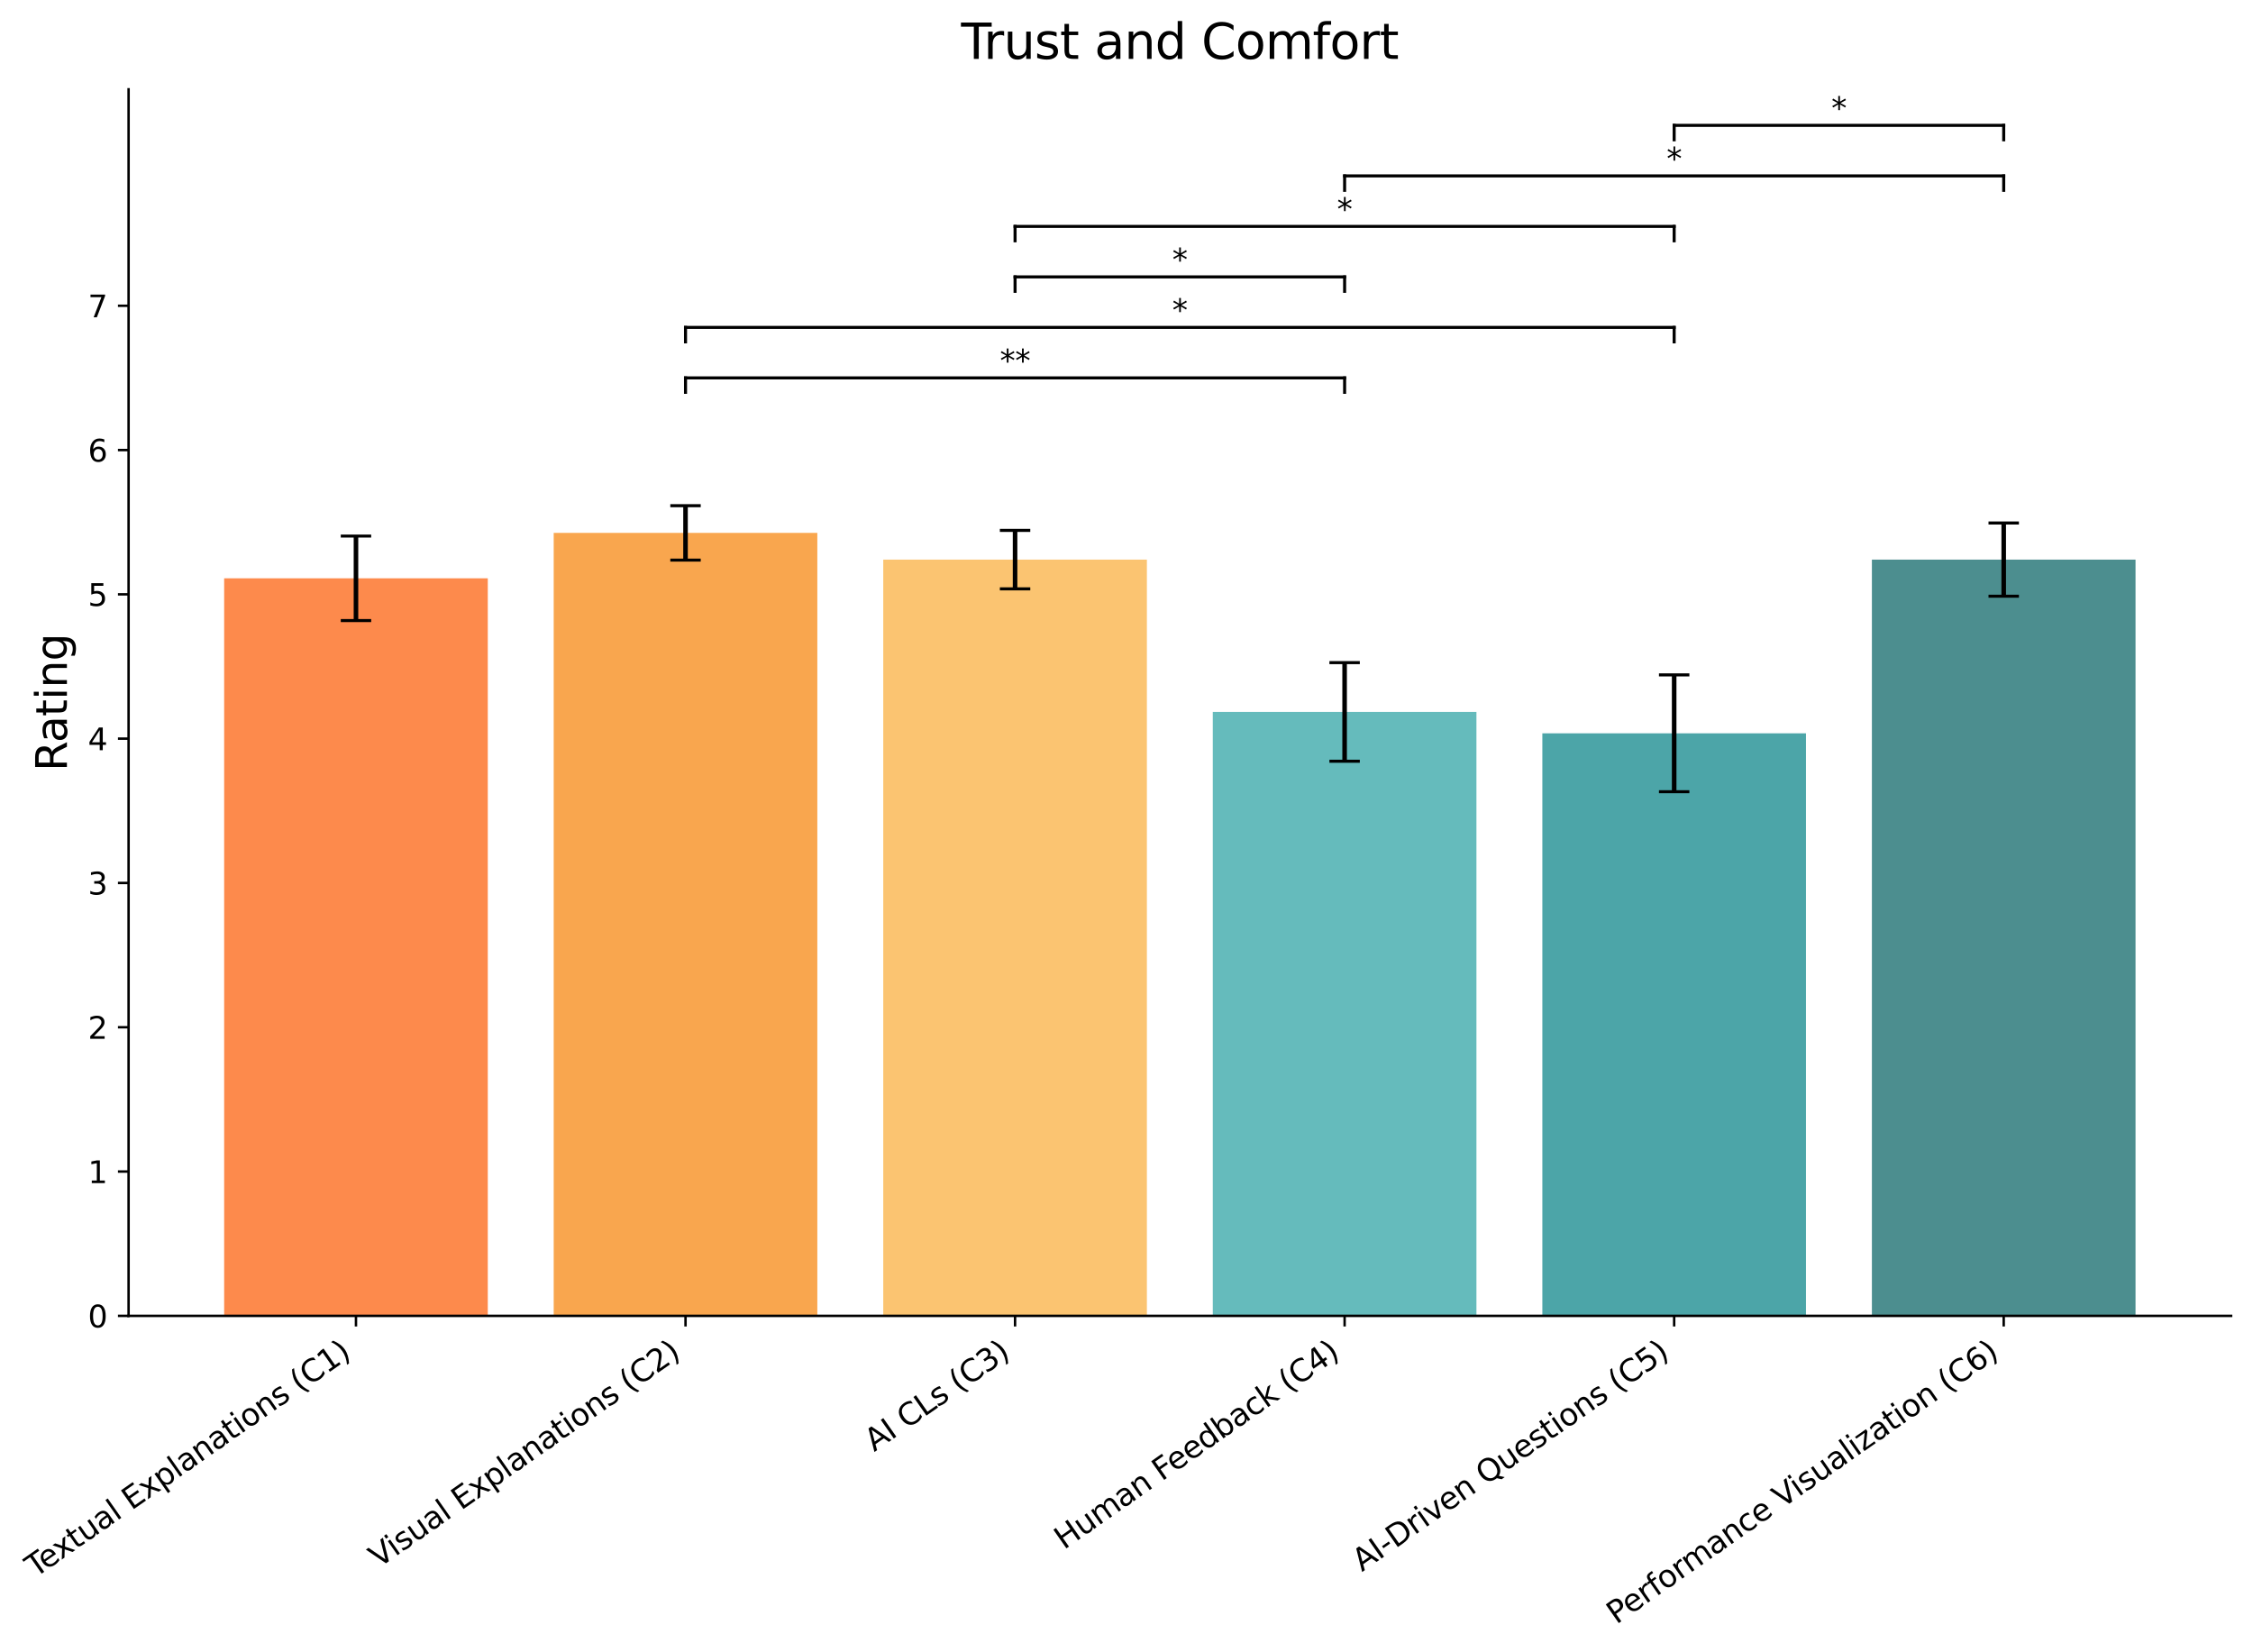 <?xml version="1.0" encoding="utf-8" standalone="no"?>
<!DOCTYPE svg PUBLIC "-//W3C//DTD SVG 1.1//EN"
  "http://www.w3.org/Graphics/SVG/1.1/DTD/svg11.dtd">
<svg xmlns:xlink="http://www.w3.org/1999/xlink" width="740.672pt" height="543.03pt" viewBox="0 0 740.672 543.03" xmlns="http://www.w3.org/2000/svg" version="1.1">
 <defs>
  <style type="text/css">*{stroke-linejoin: round; stroke-linecap: butt}</style>
 </defs>
 <g id="figure_1">
  <g id="patch_1">
   <path d="M 0 543.03 
L 740.672 543.03 
L 740.672 0 
L 0 0 
z
" style="fill: #ffffff"/>
  </g>
  <g id="axes_1">
   <g id="patch_2">
    <path d="M 42.272 432.558 
L 733.472 432.558 
L 733.472 29.358 
L 42.272 29.358 
z
" style="fill: #ffffff"/>
   </g>
   <g id="patch_3">
    <path d="M 73.69 432.558 
L 160.361 432.558 
L 160.361 190.11 
L 73.69 190.11 
z
" clip-path="url(#pefc41fd6c9)" style="fill: #fd5901; opacity: 0.7"/>
   </g>
   <g id="patch_4">
    <path d="M 182.028 432.558 
L 268.699 432.558 
L 268.699 175.177 
L 182.028 175.177 
z
" clip-path="url(#pefc41fd6c9)" style="fill: #f78104; opacity: 0.7"/>
   </g>
   <g id="patch_5">
    <path d="M 290.367 432.558 
L 377.038 432.558 
L 377.038 183.961 
L 290.367 183.961 
z
" clip-path="url(#pefc41fd6c9)" style="fill: #faab36; opacity: 0.7"/>
   </g>
   <g id="patch_6">
    <path d="M 398.706 432.558 
L 485.376 432.558 
L 485.376 234.032 
L 398.706 234.032 
z
" clip-path="url(#pefc41fd6c9)" style="fill: #249ea0; opacity: 0.7"/>
   </g>
   <g id="patch_7">
    <path d="M 507.044 432.558 
L 593.715 432.558 
L 593.715 241.059 
L 507.044 241.059 
z
" clip-path="url(#pefc41fd6c9)" style="fill: #008083; opacity: 0.7"/>
   </g>
   <g id="patch_8">
    <path d="M 615.383 432.558 
L 702.054 432.558 
L 702.054 183.961 
L 615.383 183.961 
z
" clip-path="url(#pefc41fd6c9)" style="fill: #005f60; opacity: 0.7"/>
   </g>
   <g id="matplotlib.axis_1">
    <g id="xtick_1">
     <g id="line2d_1">
      <defs>
       <path id="me45a2542b5" d="M 0 0 
L 0 3.5 
" style="stroke: #000000; stroke-width: 0.8"/>
      </defs>
      <g>
       <use xlink:href="#me45a2542b5" x="117.025" y="432.558" style="stroke: #000000; stroke-width: 0.8"/>
      </g>
     </g>
     <g id="text_1">
      <!-- Textual Explanations (C1) -->
      <g transform="translate(11.558 518.795) rotate(-35) scale(0.1 -0.1)">
       <defs>
        <path id="DejaVuSans-54" d="M -19 4666 
L 3928 4666 
L 3928 4134 
L 2272 4134 
L 2272 0 
L 1638 0 
L 1638 4134 
L -19 4134 
L -19 4666 
z
" transform="scale(0.016)"/>
        <path id="DejaVuSans-65" d="M 3597 1894 
L 3597 1613 
L 953 1613 
Q 991 1019 1311 708 
Q 1631 397 2203 397 
Q 2534 397 2845 478 
Q 3156 559 3463 722 
L 3463 178 
Q 3153 47 2828 -22 
Q 2503 -91 2169 -91 
Q 1331 -91 842 396 
Q 353 884 353 1716 
Q 353 2575 817 3079 
Q 1281 3584 2069 3584 
Q 2775 3584 3186 3129 
Q 3597 2675 3597 1894 
z
M 3022 2063 
Q 3016 2534 2758 2815 
Q 2500 3097 2075 3097 
Q 1594 3097 1305 2825 
Q 1016 2553 972 2059 
L 3022 2063 
z
" transform="scale(0.016)"/>
        <path id="DejaVuSans-78" d="M 3513 3500 
L 2247 1797 
L 3578 0 
L 2900 0 
L 1881 1375 
L 863 0 
L 184 0 
L 1544 1831 
L 300 3500 
L 978 3500 
L 1906 2253 
L 2834 3500 
L 3513 3500 
z
" transform="scale(0.016)"/>
        <path id="DejaVuSans-74" d="M 1172 4494 
L 1172 3500 
L 2356 3500 
L 2356 3053 
L 1172 3053 
L 1172 1153 
Q 1172 725 1289 603 
Q 1406 481 1766 481 
L 2356 481 
L 2356 0 
L 1766 0 
Q 1100 0 847 248 
Q 594 497 594 1153 
L 594 3053 
L 172 3053 
L 172 3500 
L 594 3500 
L 594 4494 
L 1172 4494 
z
" transform="scale(0.016)"/>
        <path id="DejaVuSans-75" d="M 544 1381 
L 544 3500 
L 1119 3500 
L 1119 1403 
Q 1119 906 1312 657 
Q 1506 409 1894 409 
Q 2359 409 2629 706 
Q 2900 1003 2900 1516 
L 2900 3500 
L 3475 3500 
L 3475 0 
L 2900 0 
L 2900 538 
Q 2691 219 2414 64 
Q 2138 -91 1772 -91 
Q 1169 -91 856 284 
Q 544 659 544 1381 
z
M 1991 3584 
L 1991 3584 
z
" transform="scale(0.016)"/>
        <path id="DejaVuSans-61" d="M 2194 1759 
Q 1497 1759 1228 1600 
Q 959 1441 959 1056 
Q 959 750 1161 570 
Q 1363 391 1709 391 
Q 2188 391 2477 730 
Q 2766 1069 2766 1631 
L 2766 1759 
L 2194 1759 
z
M 3341 1997 
L 3341 0 
L 2766 0 
L 2766 531 
Q 2569 213 2275 61 
Q 1981 -91 1556 -91 
Q 1019 -91 701 211 
Q 384 513 384 1019 
Q 384 1609 779 1909 
Q 1175 2209 1959 2209 
L 2766 2209 
L 2766 2266 
Q 2766 2663 2505 2880 
Q 2244 3097 1772 3097 
Q 1472 3097 1187 3025 
Q 903 2953 641 2809 
L 641 3341 
Q 956 3463 1253 3523 
Q 1550 3584 1831 3584 
Q 2591 3584 2966 3190 
Q 3341 2797 3341 1997 
z
" transform="scale(0.016)"/>
        <path id="DejaVuSans-6c" d="M 603 4863 
L 1178 4863 
L 1178 0 
L 603 0 
L 603 4863 
z
" transform="scale(0.016)"/>
        <path id="DejaVuSans-20" transform="scale(0.016)"/>
        <path id="DejaVuSans-45" d="M 628 4666 
L 3578 4666 
L 3578 4134 
L 1259 4134 
L 1259 2753 
L 3481 2753 
L 3481 2222 
L 1259 2222 
L 1259 531 
L 3634 531 
L 3634 0 
L 628 0 
L 628 4666 
z
" transform="scale(0.016)"/>
        <path id="DejaVuSans-70" d="M 1159 525 
L 1159 -1331 
L 581 -1331 
L 581 3500 
L 1159 3500 
L 1159 2969 
Q 1341 3281 1617 3432 
Q 1894 3584 2278 3584 
Q 2916 3584 3314 3078 
Q 3713 2572 3713 1747 
Q 3713 922 3314 415 
Q 2916 -91 2278 -91 
Q 1894 -91 1617 61 
Q 1341 213 1159 525 
z
M 3116 1747 
Q 3116 2381 2855 2742 
Q 2594 3103 2138 3103 
Q 1681 3103 1420 2742 
Q 1159 2381 1159 1747 
Q 1159 1113 1420 752 
Q 1681 391 2138 391 
Q 2594 391 2855 752 
Q 3116 1113 3116 1747 
z
" transform="scale(0.016)"/>
        <path id="DejaVuSans-6e" d="M 3513 2113 
L 3513 0 
L 2938 0 
L 2938 2094 
Q 2938 2591 2744 2837 
Q 2550 3084 2163 3084 
Q 1697 3084 1428 2787 
Q 1159 2491 1159 1978 
L 1159 0 
L 581 0 
L 581 3500 
L 1159 3500 
L 1159 2956 
Q 1366 3272 1645 3428 
Q 1925 3584 2291 3584 
Q 2894 3584 3203 3211 
Q 3513 2838 3513 2113 
z
" transform="scale(0.016)"/>
        <path id="DejaVuSans-69" d="M 603 3500 
L 1178 3500 
L 1178 0 
L 603 0 
L 603 3500 
z
M 603 4863 
L 1178 4863 
L 1178 4134 
L 603 4134 
L 603 4863 
z
" transform="scale(0.016)"/>
        <path id="DejaVuSans-6f" d="M 1959 3097 
Q 1497 3097 1228 2736 
Q 959 2375 959 1747 
Q 959 1119 1226 758 
Q 1494 397 1959 397 
Q 2419 397 2687 759 
Q 2956 1122 2956 1747 
Q 2956 2369 2687 2733 
Q 2419 3097 1959 3097 
z
M 1959 3584 
Q 2709 3584 3137 3096 
Q 3566 2609 3566 1747 
Q 3566 888 3137 398 
Q 2709 -91 1959 -91 
Q 1206 -91 779 398 
Q 353 888 353 1747 
Q 353 2609 779 3096 
Q 1206 3584 1959 3584 
z
" transform="scale(0.016)"/>
        <path id="DejaVuSans-73" d="M 2834 3397 
L 2834 2853 
Q 2591 2978 2328 3040 
Q 2066 3103 1784 3103 
Q 1356 3103 1142 2972 
Q 928 2841 928 2578 
Q 928 2378 1081 2264 
Q 1234 2150 1697 2047 
L 1894 2003 
Q 2506 1872 2764 1633 
Q 3022 1394 3022 966 
Q 3022 478 2636 193 
Q 2250 -91 1575 -91 
Q 1294 -91 989 -36 
Q 684 19 347 128 
L 347 722 
Q 666 556 975 473 
Q 1284 391 1588 391 
Q 1994 391 2212 530 
Q 2431 669 2431 922 
Q 2431 1156 2273 1281 
Q 2116 1406 1581 1522 
L 1381 1569 
Q 847 1681 609 1914 
Q 372 2147 372 2553 
Q 372 3047 722 3315 
Q 1072 3584 1716 3584 
Q 2034 3584 2315 3537 
Q 2597 3491 2834 3397 
z
" transform="scale(0.016)"/>
        <path id="DejaVuSans-28" d="M 1984 4856 
Q 1566 4138 1362 3434 
Q 1159 2731 1159 2009 
Q 1159 1288 1364 580 
Q 1569 -128 1984 -844 
L 1484 -844 
Q 1016 -109 783 600 
Q 550 1309 550 2009 
Q 550 2706 781 3412 
Q 1013 4119 1484 4856 
L 1984 4856 
z
" transform="scale(0.016)"/>
        <path id="DejaVuSans-43" d="M 4122 4306 
L 4122 3641 
Q 3803 3938 3442 4084 
Q 3081 4231 2675 4231 
Q 1875 4231 1450 3742 
Q 1025 3253 1025 2328 
Q 1025 1406 1450 917 
Q 1875 428 2675 428 
Q 3081 428 3442 575 
Q 3803 722 4122 1019 
L 4122 359 
Q 3791 134 3420 21 
Q 3050 -91 2638 -91 
Q 1578 -91 968 557 
Q 359 1206 359 2328 
Q 359 3453 968 4101 
Q 1578 4750 2638 4750 
Q 3056 4750 3426 4639 
Q 3797 4528 4122 4306 
z
" transform="scale(0.016)"/>
        <path id="DejaVuSans-31" d="M 794 531 
L 1825 531 
L 1825 4091 
L 703 3866 
L 703 4441 
L 1819 4666 
L 2450 4666 
L 2450 531 
L 3481 531 
L 3481 0 
L 794 0 
L 794 531 
z
" transform="scale(0.016)"/>
        <path id="DejaVuSans-29" d="M 513 4856 
L 1013 4856 
Q 1481 4119 1714 3412 
Q 1947 2706 1947 2009 
Q 1947 1309 1714 600 
Q 1481 -109 1013 -844 
L 513 -844 
Q 928 -128 1133 580 
Q 1338 1288 1338 2009 
Q 1338 2731 1133 3434 
Q 928 4138 513 4856 
z
" transform="scale(0.016)"/>
       </defs>
       <use xlink:href="#DejaVuSans-54"/>
       <use xlink:href="#DejaVuSans-65" x="44.084"/>
       <use xlink:href="#DejaVuSans-78" x="103.857"/>
       <use xlink:href="#DejaVuSans-74" x="163.037"/>
       <use xlink:href="#DejaVuSans-75" x="202.246"/>
       <use xlink:href="#DejaVuSans-61" x="265.625"/>
       <use xlink:href="#DejaVuSans-6c" x="326.904"/>
       <use xlink:href="#DejaVuSans-20" x="354.688"/>
       <use xlink:href="#DejaVuSans-45" x="386.475"/>
       <use xlink:href="#DejaVuSans-78" x="449.658"/>
       <use xlink:href="#DejaVuSans-70" x="508.838"/>
       <use xlink:href="#DejaVuSans-6c" x="572.314"/>
       <use xlink:href="#DejaVuSans-61" x="600.098"/>
       <use xlink:href="#DejaVuSans-6e" x="661.377"/>
       <use xlink:href="#DejaVuSans-61" x="724.756"/>
       <use xlink:href="#DejaVuSans-74" x="786.035"/>
       <use xlink:href="#DejaVuSans-69" x="825.244"/>
       <use xlink:href="#DejaVuSans-6f" x="853.027"/>
       <use xlink:href="#DejaVuSans-6e" x="914.209"/>
       <use xlink:href="#DejaVuSans-73" x="977.588"/>
       <use xlink:href="#DejaVuSans-20" x="1029.688"/>
       <use xlink:href="#DejaVuSans-28" x="1061.475"/>
       <use xlink:href="#DejaVuSans-43" x="1100.488"/>
       <use xlink:href="#DejaVuSans-31" x="1170.312"/>
       <use xlink:href="#DejaVuSans-29" x="1233.936"/>
      </g>
     </g>
    </g>
    <g id="xtick_2">
     <g id="line2d_2">
      <g>
       <use xlink:href="#me45a2542b5" x="225.364" y="432.558" style="stroke: #000000; stroke-width: 0.8"/>
      </g>
     </g>
     <g id="text_2">
      <!-- Visual Explanations (C2) -->
      <g transform="translate(124.502 515.571) rotate(-35) scale(0.1 -0.1)">
       <defs>
        <path id="DejaVuSans-56" d="M 1831 0 
L 50 4666 
L 709 4666 
L 2188 738 
L 3669 4666 
L 4325 4666 
L 2547 0 
L 1831 0 
z
" transform="scale(0.016)"/>
        <path id="DejaVuSans-32" d="M 1228 531 
L 3431 531 
L 3431 0 
L 469 0 
L 469 531 
Q 828 903 1448 1529 
Q 2069 2156 2228 2338 
Q 2531 2678 2651 2914 
Q 2772 3150 2772 3378 
Q 2772 3750 2511 3984 
Q 2250 4219 1831 4219 
Q 1534 4219 1204 4116 
Q 875 4013 500 3803 
L 500 4441 
Q 881 4594 1212 4672 
Q 1544 4750 1819 4750 
Q 2544 4750 2975 4387 
Q 3406 4025 3406 3419 
Q 3406 3131 3298 2873 
Q 3191 2616 2906 2266 
Q 2828 2175 2409 1742 
Q 1991 1309 1228 531 
z
" transform="scale(0.016)"/>
       </defs>
       <use xlink:href="#DejaVuSans-56"/>
       <use xlink:href="#DejaVuSans-69" x="66.158"/>
       <use xlink:href="#DejaVuSans-73" x="93.941"/>
       <use xlink:href="#DejaVuSans-75" x="146.041"/>
       <use xlink:href="#DejaVuSans-61" x="209.42"/>
       <use xlink:href="#DejaVuSans-6c" x="270.699"/>
       <use xlink:href="#DejaVuSans-20" x="298.482"/>
       <use xlink:href="#DejaVuSans-45" x="330.27"/>
       <use xlink:href="#DejaVuSans-78" x="393.453"/>
       <use xlink:href="#DejaVuSans-70" x="452.633"/>
       <use xlink:href="#DejaVuSans-6c" x="516.109"/>
       <use xlink:href="#DejaVuSans-61" x="543.893"/>
       <use xlink:href="#DejaVuSans-6e" x="605.172"/>
       <use xlink:href="#DejaVuSans-61" x="668.551"/>
       <use xlink:href="#DejaVuSans-74" x="729.83"/>
       <use xlink:href="#DejaVuSans-69" x="769.039"/>
       <use xlink:href="#DejaVuSans-6f" x="796.822"/>
       <use xlink:href="#DejaVuSans-6e" x="858.004"/>
       <use xlink:href="#DejaVuSans-73" x="921.383"/>
       <use xlink:href="#DejaVuSans-20" x="973.482"/>
       <use xlink:href="#DejaVuSans-28" x="1005.27"/>
       <use xlink:href="#DejaVuSans-43" x="1044.283"/>
       <use xlink:href="#DejaVuSans-32" x="1114.107"/>
       <use xlink:href="#DejaVuSans-29" x="1177.73"/>
      </g>
     </g>
    </g>
    <g id="xtick_3">
     <g id="line2d_3">
      <g>
       <use xlink:href="#me45a2542b5" x="333.702" y="432.558" style="stroke: #000000; stroke-width: 0.8"/>
      </g>
     </g>
     <g id="text_3">
      <!-- AI CLs (C3) -->
      <g transform="translate(287.408 477.363) rotate(-35) scale(0.1 -0.1)">
       <defs>
        <path id="DejaVuSans-41" d="M 2188 4044 
L 1331 1722 
L 3047 1722 
L 2188 4044 
z
M 1831 4666 
L 2547 4666 
L 4325 0 
L 3669 0 
L 3244 1197 
L 1141 1197 
L 716 0 
L 50 0 
L 1831 4666 
z
" transform="scale(0.016)"/>
        <path id="DejaVuSans-49" d="M 628 4666 
L 1259 4666 
L 1259 0 
L 628 0 
L 628 4666 
z
" transform="scale(0.016)"/>
        <path id="DejaVuSans-4c" d="M 628 4666 
L 1259 4666 
L 1259 531 
L 3531 531 
L 3531 0 
L 628 0 
L 628 4666 
z
" transform="scale(0.016)"/>
        <path id="DejaVuSans-33" d="M 2597 2516 
Q 3050 2419 3304 2112 
Q 3559 1806 3559 1356 
Q 3559 666 3084 287 
Q 2609 -91 1734 -91 
Q 1441 -91 1130 -33 
Q 819 25 488 141 
L 488 750 
Q 750 597 1062 519 
Q 1375 441 1716 441 
Q 2309 441 2620 675 
Q 2931 909 2931 1356 
Q 2931 1769 2642 2001 
Q 2353 2234 1838 2234 
L 1294 2234 
L 1294 2753 
L 1863 2753 
Q 2328 2753 2575 2939 
Q 2822 3125 2822 3475 
Q 2822 3834 2567 4026 
Q 2313 4219 1838 4219 
Q 1578 4219 1281 4162 
Q 984 4106 628 3988 
L 628 4550 
Q 988 4650 1302 4700 
Q 1616 4750 1894 4750 
Q 2613 4750 3031 4423 
Q 3450 4097 3450 3541 
Q 3450 3153 3228 2886 
Q 3006 2619 2597 2516 
z
" transform="scale(0.016)"/>
       </defs>
       <use xlink:href="#DejaVuSans-41"/>
       <use xlink:href="#DejaVuSans-49" x="68.408"/>
       <use xlink:href="#DejaVuSans-20" x="97.9"/>
       <use xlink:href="#DejaVuSans-43" x="129.688"/>
       <use xlink:href="#DejaVuSans-4c" x="199.512"/>
       <use xlink:href="#DejaVuSans-73" x="255.225"/>
       <use xlink:href="#DejaVuSans-20" x="307.324"/>
       <use xlink:href="#DejaVuSans-28" x="339.111"/>
       <use xlink:href="#DejaVuSans-43" x="378.125"/>
       <use xlink:href="#DejaVuSans-33" x="447.949"/>
       <use xlink:href="#DejaVuSans-29" x="511.572"/>
      </g>
     </g>
    </g>
    <g id="xtick_4">
     <g id="line2d_4">
      <g>
       <use xlink:href="#me45a2542b5" x="442.041" y="432.558" style="stroke: #000000; stroke-width: 0.8"/>
      </g>
     </g>
     <g id="text_4">
      <!-- Human Feedback (C4) -->
      <g transform="translate(349.766 509.558) rotate(-35) scale(0.1 -0.1)">
       <defs>
        <path id="DejaVuSans-48" d="M 628 4666 
L 1259 4666 
L 1259 2753 
L 3553 2753 
L 3553 4666 
L 4184 4666 
L 4184 0 
L 3553 0 
L 3553 2222 
L 1259 2222 
L 1259 0 
L 628 0 
L 628 4666 
z
" transform="scale(0.016)"/>
        <path id="DejaVuSans-6d" d="M 3328 2828 
Q 3544 3216 3844 3400 
Q 4144 3584 4550 3584 
Q 5097 3584 5394 3201 
Q 5691 2819 5691 2113 
L 5691 0 
L 5113 0 
L 5113 2094 
Q 5113 2597 4934 2840 
Q 4756 3084 4391 3084 
Q 3944 3084 3684 2787 
Q 3425 2491 3425 1978 
L 3425 0 
L 2847 0 
L 2847 2094 
Q 2847 2600 2669 2842 
Q 2491 3084 2119 3084 
Q 1678 3084 1418 2786 
Q 1159 2488 1159 1978 
L 1159 0 
L 581 0 
L 581 3500 
L 1159 3500 
L 1159 2956 
Q 1356 3278 1631 3431 
Q 1906 3584 2284 3584 
Q 2666 3584 2933 3390 
Q 3200 3197 3328 2828 
z
" transform="scale(0.016)"/>
        <path id="DejaVuSans-46" d="M 628 4666 
L 3309 4666 
L 3309 4134 
L 1259 4134 
L 1259 2759 
L 3109 2759 
L 3109 2228 
L 1259 2228 
L 1259 0 
L 628 0 
L 628 4666 
z
" transform="scale(0.016)"/>
        <path id="DejaVuSans-64" d="M 2906 2969 
L 2906 4863 
L 3481 4863 
L 3481 0 
L 2906 0 
L 2906 525 
Q 2725 213 2448 61 
Q 2172 -91 1784 -91 
Q 1150 -91 751 415 
Q 353 922 353 1747 
Q 353 2572 751 3078 
Q 1150 3584 1784 3584 
Q 2172 3584 2448 3432 
Q 2725 3281 2906 2969 
z
M 947 1747 
Q 947 1113 1208 752 
Q 1469 391 1925 391 
Q 2381 391 2643 752 
Q 2906 1113 2906 1747 
Q 2906 2381 2643 2742 
Q 2381 3103 1925 3103 
Q 1469 3103 1208 2742 
Q 947 2381 947 1747 
z
" transform="scale(0.016)"/>
        <path id="DejaVuSans-62" d="M 3116 1747 
Q 3116 2381 2855 2742 
Q 2594 3103 2138 3103 
Q 1681 3103 1420 2742 
Q 1159 2381 1159 1747 
Q 1159 1113 1420 752 
Q 1681 391 2138 391 
Q 2594 391 2855 752 
Q 3116 1113 3116 1747 
z
M 1159 2969 
Q 1341 3281 1617 3432 
Q 1894 3584 2278 3584 
Q 2916 3584 3314 3078 
Q 3713 2572 3713 1747 
Q 3713 922 3314 415 
Q 2916 -91 2278 -91 
Q 1894 -91 1617 61 
Q 1341 213 1159 525 
L 1159 0 
L 581 0 
L 581 4863 
L 1159 4863 
L 1159 2969 
z
" transform="scale(0.016)"/>
        <path id="DejaVuSans-63" d="M 3122 3366 
L 3122 2828 
Q 2878 2963 2633 3030 
Q 2388 3097 2138 3097 
Q 1578 3097 1268 2742 
Q 959 2388 959 1747 
Q 959 1106 1268 751 
Q 1578 397 2138 397 
Q 2388 397 2633 464 
Q 2878 531 3122 666 
L 3122 134 
Q 2881 22 2623 -34 
Q 2366 -91 2075 -91 
Q 1284 -91 818 406 
Q 353 903 353 1747 
Q 353 2603 823 3093 
Q 1294 3584 2113 3584 
Q 2378 3584 2631 3529 
Q 2884 3475 3122 3366 
z
" transform="scale(0.016)"/>
        <path id="DejaVuSans-6b" d="M 581 4863 
L 1159 4863 
L 1159 1991 
L 2875 3500 
L 3609 3500 
L 1753 1863 
L 3688 0 
L 2938 0 
L 1159 1709 
L 1159 0 
L 581 0 
L 581 4863 
z
" transform="scale(0.016)"/>
        <path id="DejaVuSans-34" d="M 2419 4116 
L 825 1625 
L 2419 1625 
L 2419 4116 
z
M 2253 4666 
L 3047 4666 
L 3047 1625 
L 3713 1625 
L 3713 1100 
L 3047 1100 
L 3047 0 
L 2419 0 
L 2419 1100 
L 313 1100 
L 313 1709 
L 2253 4666 
z
" transform="scale(0.016)"/>
       </defs>
       <use xlink:href="#DejaVuSans-48"/>
       <use xlink:href="#DejaVuSans-75" x="75.195"/>
       <use xlink:href="#DejaVuSans-6d" x="138.574"/>
       <use xlink:href="#DejaVuSans-61" x="235.986"/>
       <use xlink:href="#DejaVuSans-6e" x="297.266"/>
       <use xlink:href="#DejaVuSans-20" x="360.645"/>
       <use xlink:href="#DejaVuSans-46" x="392.432"/>
       <use xlink:href="#DejaVuSans-65" x="444.451"/>
       <use xlink:href="#DejaVuSans-65" x="505.975"/>
       <use xlink:href="#DejaVuSans-64" x="567.498"/>
       <use xlink:href="#DejaVuSans-62" x="630.975"/>
       <use xlink:href="#DejaVuSans-61" x="694.451"/>
       <use xlink:href="#DejaVuSans-63" x="755.73"/>
       <use xlink:href="#DejaVuSans-6b" x="810.711"/>
       <use xlink:href="#DejaVuSans-20" x="868.621"/>
       <use xlink:href="#DejaVuSans-28" x="900.408"/>
       <use xlink:href="#DejaVuSans-43" x="939.422"/>
       <use xlink:href="#DejaVuSans-34" x="1009.246"/>
       <use xlink:href="#DejaVuSans-29" x="1072.869"/>
      </g>
     </g>
    </g>
    <g id="xtick_5">
     <g id="line2d_5">
      <g>
       <use xlink:href="#me45a2542b5" x="550.38" y="432.558" style="stroke: #000000; stroke-width: 0.8"/>
      </g>
     </g>
     <g id="text_5">
      <!-- AI-Driven Questions (C5) -->
      <g transform="translate(447.745 516.812) rotate(-35) scale(0.1 -0.1)">
       <defs>
        <path id="DejaVuSans-2d" d="M 313 2009 
L 1997 2009 
L 1997 1497 
L 313 1497 
L 313 2009 
z
" transform="scale(0.016)"/>
        <path id="DejaVuSans-44" d="M 1259 4147 
L 1259 519 
L 2022 519 
Q 2988 519 3436 956 
Q 3884 1394 3884 2338 
Q 3884 3275 3436 3711 
Q 2988 4147 2022 4147 
L 1259 4147 
z
M 628 4666 
L 1925 4666 
Q 3281 4666 3915 4102 
Q 4550 3538 4550 2338 
Q 4550 1131 3912 565 
Q 3275 0 1925 0 
L 628 0 
L 628 4666 
z
" transform="scale(0.016)"/>
        <path id="DejaVuSans-72" d="M 2631 2963 
Q 2534 3019 2420 3045 
Q 2306 3072 2169 3072 
Q 1681 3072 1420 2755 
Q 1159 2438 1159 1844 
L 1159 0 
L 581 0 
L 581 3500 
L 1159 3500 
L 1159 2956 
Q 1341 3275 1631 3429 
Q 1922 3584 2338 3584 
Q 2397 3584 2469 3576 
Q 2541 3569 2628 3553 
L 2631 2963 
z
" transform="scale(0.016)"/>
        <path id="DejaVuSans-76" d="M 191 3500 
L 800 3500 
L 1894 563 
L 2988 3500 
L 3597 3500 
L 2284 0 
L 1503 0 
L 191 3500 
z
" transform="scale(0.016)"/>
        <path id="DejaVuSans-51" d="M 2522 4238 
Q 1834 4238 1429 3725 
Q 1025 3213 1025 2328 
Q 1025 1447 1429 934 
Q 1834 422 2522 422 
Q 3209 422 3611 934 
Q 4013 1447 4013 2328 
Q 4013 3213 3611 3725 
Q 3209 4238 2522 4238 
z
M 3406 84 
L 4238 -825 
L 3475 -825 
L 2784 -78 
Q 2681 -84 2626 -87 
Q 2572 -91 2522 -91 
Q 1538 -91 948 567 
Q 359 1225 359 2328 
Q 359 3434 948 4092 
Q 1538 4750 2522 4750 
Q 3503 4750 4090 4092 
Q 4678 3434 4678 2328 
Q 4678 1516 4351 937 
Q 4025 359 3406 84 
z
" transform="scale(0.016)"/>
        <path id="DejaVuSans-35" d="M 691 4666 
L 3169 4666 
L 3169 4134 
L 1269 4134 
L 1269 2991 
Q 1406 3038 1543 3061 
Q 1681 3084 1819 3084 
Q 2600 3084 3056 2656 
Q 3513 2228 3513 1497 
Q 3513 744 3044 326 
Q 2575 -91 1722 -91 
Q 1428 -91 1123 -41 
Q 819 9 494 109 
L 494 744 
Q 775 591 1075 516 
Q 1375 441 1709 441 
Q 2250 441 2565 725 
Q 2881 1009 2881 1497 
Q 2881 1984 2565 2268 
Q 2250 2553 1709 2553 
Q 1456 2553 1204 2497 
Q 953 2441 691 2322 
L 691 4666 
z
" transform="scale(0.016)"/>
       </defs>
       <use xlink:href="#DejaVuSans-41"/>
       <use xlink:href="#DejaVuSans-49" x="68.408"/>
       <use xlink:href="#DejaVuSans-2d" x="97.9"/>
       <use xlink:href="#DejaVuSans-44" x="133.984"/>
       <use xlink:href="#DejaVuSans-72" x="210.986"/>
       <use xlink:href="#DejaVuSans-69" x="252.1"/>
       <use xlink:href="#DejaVuSans-76" x="279.883"/>
       <use xlink:href="#DejaVuSans-65" x="339.062"/>
       <use xlink:href="#DejaVuSans-6e" x="400.586"/>
       <use xlink:href="#DejaVuSans-20" x="463.965"/>
       <use xlink:href="#DejaVuSans-51" x="495.752"/>
       <use xlink:href="#DejaVuSans-75" x="574.463"/>
       <use xlink:href="#DejaVuSans-65" x="637.842"/>
       <use xlink:href="#DejaVuSans-73" x="699.365"/>
       <use xlink:href="#DejaVuSans-74" x="751.465"/>
       <use xlink:href="#DejaVuSans-69" x="790.674"/>
       <use xlink:href="#DejaVuSans-6f" x="818.457"/>
       <use xlink:href="#DejaVuSans-6e" x="879.639"/>
       <use xlink:href="#DejaVuSans-73" x="943.018"/>
       <use xlink:href="#DejaVuSans-20" x="995.117"/>
       <use xlink:href="#DejaVuSans-28" x="1026.904"/>
       <use xlink:href="#DejaVuSans-43" x="1065.918"/>
       <use xlink:href="#DejaVuSans-35" x="1135.742"/>
       <use xlink:href="#DejaVuSans-29" x="1199.365"/>
      </g>
     </g>
    </g>
    <g id="xtick_6">
     <g id="line2d_6">
      <g>
       <use xlink:href="#me45a2542b5" x="658.718" y="432.558" style="stroke: #000000; stroke-width: 0.8"/>
      </g>
     </g>
     <g id="text_6">
      <!-- Performance Visualization (C6) -->
      <g transform="translate(531.355 534.127) rotate(-35) scale(0.1 -0.1)">
       <defs>
        <path id="DejaVuSans-50" d="M 1259 4147 
L 1259 2394 
L 2053 2394 
Q 2494 2394 2734 2622 
Q 2975 2850 2975 3272 
Q 2975 3691 2734 3919 
Q 2494 4147 2053 4147 
L 1259 4147 
z
M 628 4666 
L 2053 4666 
Q 2838 4666 3239 4311 
Q 3641 3956 3641 3272 
Q 3641 2581 3239 2228 
Q 2838 1875 2053 1875 
L 1259 1875 
L 1259 0 
L 628 0 
L 628 4666 
z
" transform="scale(0.016)"/>
        <path id="DejaVuSans-66" d="M 2375 4863 
L 2375 4384 
L 1825 4384 
Q 1516 4384 1395 4259 
Q 1275 4134 1275 3809 
L 1275 3500 
L 2222 3500 
L 2222 3053 
L 1275 3053 
L 1275 0 
L 697 0 
L 697 3053 
L 147 3053 
L 147 3500 
L 697 3500 
L 697 3744 
Q 697 4328 969 4595 
Q 1241 4863 1831 4863 
L 2375 4863 
z
" transform="scale(0.016)"/>
        <path id="DejaVuSans-7a" d="M 353 3500 
L 3084 3500 
L 3084 2975 
L 922 459 
L 3084 459 
L 3084 0 
L 275 0 
L 275 525 
L 2438 3041 
L 353 3041 
L 353 3500 
z
" transform="scale(0.016)"/>
        <path id="DejaVuSans-36" d="M 2113 2584 
Q 1688 2584 1439 2293 
Q 1191 2003 1191 1497 
Q 1191 994 1439 701 
Q 1688 409 2113 409 
Q 2538 409 2786 701 
Q 3034 994 3034 1497 
Q 3034 2003 2786 2293 
Q 2538 2584 2113 2584 
z
M 3366 4563 
L 3366 3988 
Q 3128 4100 2886 4159 
Q 2644 4219 2406 4219 
Q 1781 4219 1451 3797 
Q 1122 3375 1075 2522 
Q 1259 2794 1537 2939 
Q 1816 3084 2150 3084 
Q 2853 3084 3261 2657 
Q 3669 2231 3669 1497 
Q 3669 778 3244 343 
Q 2819 -91 2113 -91 
Q 1303 -91 875 529 
Q 447 1150 447 2328 
Q 447 3434 972 4092 
Q 1497 4750 2381 4750 
Q 2619 4750 2861 4703 
Q 3103 4656 3366 4563 
z
" transform="scale(0.016)"/>
       </defs>
       <use xlink:href="#DejaVuSans-50"/>
       <use xlink:href="#DejaVuSans-65" x="56.678"/>
       <use xlink:href="#DejaVuSans-72" x="118.201"/>
       <use xlink:href="#DejaVuSans-66" x="159.314"/>
       <use xlink:href="#DejaVuSans-6f" x="194.52"/>
       <use xlink:href="#DejaVuSans-72" x="255.701"/>
       <use xlink:href="#DejaVuSans-6d" x="295.064"/>
       <use xlink:href="#DejaVuSans-61" x="392.477"/>
       <use xlink:href="#DejaVuSans-6e" x="453.756"/>
       <use xlink:href="#DejaVuSans-63" x="517.135"/>
       <use xlink:href="#DejaVuSans-65" x="572.115"/>
       <use xlink:href="#DejaVuSans-20" x="633.639"/>
       <use xlink:href="#DejaVuSans-56" x="665.426"/>
       <use xlink:href="#DejaVuSans-69" x="731.584"/>
       <use xlink:href="#DejaVuSans-73" x="759.367"/>
       <use xlink:href="#DejaVuSans-75" x="811.467"/>
       <use xlink:href="#DejaVuSans-61" x="874.846"/>
       <use xlink:href="#DejaVuSans-6c" x="936.125"/>
       <use xlink:href="#DejaVuSans-69" x="963.908"/>
       <use xlink:href="#DejaVuSans-7a" x="991.691"/>
       <use xlink:href="#DejaVuSans-61" x="1044.182"/>
       <use xlink:href="#DejaVuSans-74" x="1105.461"/>
       <use xlink:href="#DejaVuSans-69" x="1144.67"/>
       <use xlink:href="#DejaVuSans-6f" x="1172.453"/>
       <use xlink:href="#DejaVuSans-6e" x="1233.635"/>
       <use xlink:href="#DejaVuSans-20" x="1297.014"/>
       <use xlink:href="#DejaVuSans-28" x="1328.801"/>
       <use xlink:href="#DejaVuSans-43" x="1367.814"/>
       <use xlink:href="#DejaVuSans-36" x="1437.639"/>
       <use xlink:href="#DejaVuSans-29" x="1501.262"/>
      </g>
     </g>
    </g>
   </g>
   <g id="matplotlib.axis_2">
    <g id="ytick_1">
     <g id="line2d_7">
      <defs>
       <path id="m8ff18d470b" d="M 0 0 
L -3.5 0 
" style="stroke: #000000; stroke-width: 0.8"/>
      </defs>
      <g>
       <use xlink:href="#m8ff18d470b" x="42.272" y="432.558" style="stroke: #000000; stroke-width: 0.8"/>
      </g>
     </g>
     <g id="text_7">
      <!-- 0 -->
      <g transform="translate(28.909 436.357) scale(0.1 -0.1)">
       <defs>
        <path id="DejaVuSans-30" d="M 2034 4250 
Q 1547 4250 1301 3770 
Q 1056 3291 1056 2328 
Q 1056 1369 1301 889 
Q 1547 409 2034 409 
Q 2525 409 2770 889 
Q 3016 1369 3016 2328 
Q 3016 3291 2770 3770 
Q 2525 4250 2034 4250 
z
M 2034 4750 
Q 2819 4750 3233 4129 
Q 3647 3509 3647 2328 
Q 3647 1150 3233 529 
Q 2819 -91 2034 -91 
Q 1250 -91 836 529 
Q 422 1150 422 2328 
Q 422 3509 836 4129 
Q 1250 4750 2034 4750 
z
" transform="scale(0.016)"/>
       </defs>
       <use xlink:href="#DejaVuSans-30"/>
      </g>
     </g>
    </g>
    <g id="ytick_2">
     <g id="line2d_8">
      <g>
       <use xlink:href="#m8ff18d470b" x="42.272" y="385.122" style="stroke: #000000; stroke-width: 0.8"/>
      </g>
     </g>
     <g id="text_8">
      <!-- 1 -->
      <g transform="translate(28.909 388.921) scale(0.1 -0.1)">
       <use xlink:href="#DejaVuSans-31"/>
      </g>
     </g>
    </g>
    <g id="ytick_3">
     <g id="line2d_9">
      <g>
       <use xlink:href="#m8ff18d470b" x="42.272" y="337.687" style="stroke: #000000; stroke-width: 0.8"/>
      </g>
     </g>
     <g id="text_9">
      <!-- 2 -->
      <g transform="translate(28.909 341.486) scale(0.1 -0.1)">
       <use xlink:href="#DejaVuSans-32"/>
      </g>
     </g>
    </g>
    <g id="ytick_4">
     <g id="line2d_10">
      <g>
       <use xlink:href="#m8ff18d470b" x="42.272" y="290.252" style="stroke: #000000; stroke-width: 0.8"/>
      </g>
     </g>
     <g id="text_10">
      <!-- 3 -->
      <g transform="translate(28.909 294.051) scale(0.1 -0.1)">
       <use xlink:href="#DejaVuSans-33"/>
      </g>
     </g>
    </g>
    <g id="ytick_5">
     <g id="line2d_11">
      <g>
       <use xlink:href="#m8ff18d470b" x="42.272" y="242.816" style="stroke: #000000; stroke-width: 0.8"/>
      </g>
     </g>
     <g id="text_11">
      <!-- 4 -->
      <g transform="translate(28.909 246.616) scale(0.1 -0.1)">
       <use xlink:href="#DejaVuSans-34"/>
      </g>
     </g>
    </g>
    <g id="ytick_6">
     <g id="line2d_12">
      <g>
       <use xlink:href="#m8ff18d470b" x="42.272" y="195.381" style="stroke: #000000; stroke-width: 0.8"/>
      </g>
     </g>
     <g id="text_12">
      <!-- 5 -->
      <g transform="translate(28.909 199.18) scale(0.1 -0.1)">
       <use xlink:href="#DejaVuSans-35"/>
      </g>
     </g>
    </g>
    <g id="ytick_7">
     <g id="line2d_13">
      <g>
       <use xlink:href="#m8ff18d470b" x="42.272" y="147.946" style="stroke: #000000; stroke-width: 0.8"/>
      </g>
     </g>
     <g id="text_13">
      <!-- 6 -->
      <g transform="translate(28.909 151.745) scale(0.1 -0.1)">
       <use xlink:href="#DejaVuSans-36"/>
      </g>
     </g>
    </g>
    <g id="ytick_8">
     <g id="line2d_14">
      <g>
       <use xlink:href="#m8ff18d470b" x="42.272" y="100.51" style="stroke: #000000; stroke-width: 0.8"/>
      </g>
     </g>
     <g id="text_14">
      <!-- 7 -->
      <g transform="translate(28.909 104.31) scale(0.1 -0.1)">
       <defs>
        <path id="DejaVuSans-37" d="M 525 4666 
L 3525 4666 
L 3525 4397 
L 1831 0 
L 1172 0 
L 2766 4134 
L 525 4134 
L 525 4666 
z
" transform="scale(0.016)"/>
       </defs>
       <use xlink:href="#DejaVuSans-37"/>
      </g>
     </g>
    </g>
    <g id="text_15">
     <!-- Rating -->
     <g transform="translate(21.998 253.523) rotate(-90) scale(0.14 -0.14)">
      <defs>
       <path id="DejaVuSans-52" d="M 2841 2188 
Q 3044 2119 3236 1894 
Q 3428 1669 3622 1275 
L 4263 0 
L 3584 0 
L 2988 1197 
Q 2756 1666 2539 1819 
Q 2322 1972 1947 1972 
L 1259 1972 
L 1259 0 
L 628 0 
L 628 4666 
L 2053 4666 
Q 2853 4666 3247 4331 
Q 3641 3997 3641 3322 
Q 3641 2881 3436 2590 
Q 3231 2300 2841 2188 
z
M 1259 4147 
L 1259 2491 
L 2053 2491 
Q 2509 2491 2742 2702 
Q 2975 2913 2975 3322 
Q 2975 3731 2742 3939 
Q 2509 4147 2053 4147 
L 1259 4147 
z
" transform="scale(0.016)"/>
       <path id="DejaVuSans-67" d="M 2906 1791 
Q 2906 2416 2648 2759 
Q 2391 3103 1925 3103 
Q 1463 3103 1205 2759 
Q 947 2416 947 1791 
Q 947 1169 1205 825 
Q 1463 481 1925 481 
Q 2391 481 2648 825 
Q 2906 1169 2906 1791 
z
M 3481 434 
Q 3481 -459 3084 -895 
Q 2688 -1331 1869 -1331 
Q 1566 -1331 1297 -1286 
Q 1028 -1241 775 -1147 
L 775 -588 
Q 1028 -725 1275 -790 
Q 1522 -856 1778 -856 
Q 2344 -856 2625 -561 
Q 2906 -266 2906 331 
L 2906 616 
Q 2728 306 2450 153 
Q 2172 0 1784 0 
Q 1141 0 747 490 
Q 353 981 353 1791 
Q 353 2603 747 3093 
Q 1141 3584 1784 3584 
Q 2172 3584 2450 3431 
Q 2728 3278 2906 2969 
L 2906 3500 
L 3481 3500 
L 3481 434 
z
" transform="scale(0.016)"/>
      </defs>
      <use xlink:href="#DejaVuSans-52"/>
      <use xlink:href="#DejaVuSans-61" x="67.232"/>
      <use xlink:href="#DejaVuSans-74" x="128.512"/>
      <use xlink:href="#DejaVuSans-69" x="167.721"/>
      <use xlink:href="#DejaVuSans-6e" x="195.504"/>
      <use xlink:href="#DejaVuSans-67" x="258.883"/>
     </g>
    </g>
   </g>
   <g id="LineCollection_1">
    <path d="M 117.025 204 
L 117.025 176.221 
" clip-path="url(#pefc41fd6c9)" style="fill: none; stroke: #000000; stroke-width: 1.5"/>
    <path d="M 225.364 184.119 
L 225.364 166.236 
" clip-path="url(#pefc41fd6c9)" style="fill: none; stroke: #000000; stroke-width: 1.5"/>
    <path d="M 333.702 193.569 
L 333.702 174.354 
" clip-path="url(#pefc41fd6c9)" style="fill: none; stroke: #000000; stroke-width: 1.5"/>
    <path d="M 442.041 250.24 
L 442.041 217.824 
" clip-path="url(#pefc41fd6c9)" style="fill: none; stroke: #000000; stroke-width: 1.5"/>
    <path d="M 550.38 260.26 
L 550.38 221.859 
" clip-path="url(#pefc41fd6c9)" style="fill: none; stroke: #000000; stroke-width: 1.5"/>
    <path d="M 658.718 195.993 
L 658.718 171.929 
" clip-path="url(#pefc41fd6c9)" style="fill: none; stroke: #000000; stroke-width: 1.5"/>
   </g>
   <g id="line2d_15">
    <defs>
     <path id="mdc8fdfde0d" d="M 5 0 
L -5 -0 
" style="stroke: #000000"/>
    </defs>
    <g clip-path="url(#pefc41fd6c9)">
     <use xlink:href="#mdc8fdfde0d" x="117.025" y="204" style="stroke: #000000"/>
     <use xlink:href="#mdc8fdfde0d" x="225.364" y="184.119" style="stroke: #000000"/>
     <use xlink:href="#mdc8fdfde0d" x="333.702" y="193.569" style="stroke: #000000"/>
     <use xlink:href="#mdc8fdfde0d" x="442.041" y="250.24" style="stroke: #000000"/>
     <use xlink:href="#mdc8fdfde0d" x="550.38" y="260.26" style="stroke: #000000"/>
     <use xlink:href="#mdc8fdfde0d" x="658.718" y="195.993" style="stroke: #000000"/>
    </g>
   </g>
   <g id="line2d_16">
    <g clip-path="url(#pefc41fd6c9)">
     <use xlink:href="#mdc8fdfde0d" x="117.025" y="176.221" style="stroke: #000000"/>
     <use xlink:href="#mdc8fdfde0d" x="225.364" y="166.236" style="stroke: #000000"/>
     <use xlink:href="#mdc8fdfde0d" x="333.702" y="174.354" style="stroke: #000000"/>
     <use xlink:href="#mdc8fdfde0d" x="442.041" y="217.824" style="stroke: #000000"/>
     <use xlink:href="#mdc8fdfde0d" x="550.38" y="221.859" style="stroke: #000000"/>
     <use xlink:href="#mdc8fdfde0d" x="658.718" y="171.929" style="stroke: #000000"/>
    </g>
   </g>
   <g id="line2d_17">
    <path d="M 225.364 124.228 
L 442.041 124.228 
" clip-path="url(#pefc41fd6c9)" style="fill: none; stroke: #000000; stroke-linecap: square"/>
   </g>
   <g id="line2d_18">
    <path d="M 225.364 124.228 
L 225.364 128.972 
" clip-path="url(#pefc41fd6c9)" style="fill: none; stroke: #000000; stroke-linecap: square"/>
   </g>
   <g id="line2d_19">
    <path d="M 442.041 124.228 
L 442.041 128.972 
" clip-path="url(#pefc41fd6c9)" style="fill: none; stroke: #000000; stroke-linecap: square"/>
   </g>
   <g id="line2d_20">
    <path d="M 225.364 107.626 
L 550.38 107.626 
" clip-path="url(#pefc41fd6c9)" style="fill: none; stroke: #000000; stroke-linecap: square"/>
   </g>
   <g id="line2d_21">
    <path d="M 225.364 107.626 
L 225.364 112.369 
" clip-path="url(#pefc41fd6c9)" style="fill: none; stroke: #000000; stroke-linecap: square"/>
   </g>
   <g id="line2d_22">
    <path d="M 550.38 107.626 
L 550.38 112.369 
" clip-path="url(#pefc41fd6c9)" style="fill: none; stroke: #000000; stroke-linecap: square"/>
   </g>
   <g id="line2d_23">
    <path d="M 333.702 91.023 
L 442.041 91.023 
" clip-path="url(#pefc41fd6c9)" style="fill: none; stroke: #000000; stroke-linecap: square"/>
   </g>
   <g id="line2d_24">
    <path d="M 333.702 91.023 
L 333.702 95.767 
" clip-path="url(#pefc41fd6c9)" style="fill: none; stroke: #000000; stroke-linecap: square"/>
   </g>
   <g id="line2d_25">
    <path d="M 442.041 91.023 
L 442.041 95.767 
" clip-path="url(#pefc41fd6c9)" style="fill: none; stroke: #000000; stroke-linecap: square"/>
   </g>
   <g id="line2d_26">
    <path d="M 333.702 74.421 
L 550.38 74.421 
" clip-path="url(#pefc41fd6c9)" style="fill: none; stroke: #000000; stroke-linecap: square"/>
   </g>
   <g id="line2d_27">
    <path d="M 333.702 74.421 
L 333.702 79.165 
" clip-path="url(#pefc41fd6c9)" style="fill: none; stroke: #000000; stroke-linecap: square"/>
   </g>
   <g id="line2d_28">
    <path d="M 550.38 74.421 
L 550.38 79.165 
" clip-path="url(#pefc41fd6c9)" style="fill: none; stroke: #000000; stroke-linecap: square"/>
   </g>
   <g id="line2d_29">
    <path d="M 442.041 57.819 
L 658.718 57.819 
" clip-path="url(#pefc41fd6c9)" style="fill: none; stroke: #000000; stroke-linecap: square"/>
   </g>
   <g id="line2d_30">
    <path d="M 442.041 57.819 
L 442.041 62.562 
" clip-path="url(#pefc41fd6c9)" style="fill: none; stroke: #000000; stroke-linecap: square"/>
   </g>
   <g id="line2d_31">
    <path d="M 658.718 57.819 
L 658.718 62.562 
" clip-path="url(#pefc41fd6c9)" style="fill: none; stroke: #000000; stroke-linecap: square"/>
   </g>
   <g id="line2d_32">
    <path d="M 550.38 41.216 
L 658.718 41.216 
" clip-path="url(#pefc41fd6c9)" style="fill: none; stroke: #000000; stroke-linecap: square"/>
   </g>
   <g id="line2d_33">
    <path d="M 550.38 41.216 
L 550.38 45.96 
" clip-path="url(#pefc41fd6c9)" style="fill: none; stroke: #000000; stroke-linecap: square"/>
   </g>
   <g id="line2d_34">
    <path d="M 658.718 41.216 
L 658.718 45.96 
" clip-path="url(#pefc41fd6c9)" style="fill: none; stroke: #000000; stroke-linecap: square"/>
   </g>
   <g id="patch_9">
    <path d="M 42.272 432.558 
L 42.272 29.358 
" style="fill: none; stroke: #000000; stroke-width: 0.8; stroke-linejoin: miter; stroke-linecap: square"/>
   </g>
   <g id="patch_10">
    <path d="M 42.272 432.558 
L 733.472 432.558 
" style="fill: none; stroke: #000000; stroke-width: 0.8; stroke-linejoin: miter; stroke-linecap: square"/>
   </g>
   <g id="text_16">
    <!-- ** -->
    <g transform="translate(328.702 122.148) scale(0.1 -0.1)">
     <defs>
      <path id="DejaVuSans-2a" d="M 3009 3897 
L 1888 3291 
L 3009 2681 
L 2828 2375 
L 1778 3009 
L 1778 1831 
L 1422 1831 
L 1422 3009 
L 372 2375 
L 191 2681 
L 1313 3291 
L 191 3897 
L 372 4206 
L 1422 3572 
L 1422 4750 
L 1778 4750 
L 1778 3572 
L 2828 4206 
L 3009 3897 
z
" transform="scale(0.016)"/>
     </defs>
     <use xlink:href="#DejaVuSans-2a"/>
     <use xlink:href="#DejaVuSans-2a" x="50"/>
    </g>
   </g>
   <g id="text_17">
    <!-- * -->
    <g transform="translate(385.372 105.546) scale(0.1 -0.1)">
     <use xlink:href="#DejaVuSans-2a"/>
    </g>
   </g>
   <g id="text_18">
    <!-- * -->
    <g transform="translate(385.372 88.944) scale(0.1 -0.1)">
     <use xlink:href="#DejaVuSans-2a"/>
    </g>
   </g>
   <g id="text_19">
    <!-- * -->
    <g transform="translate(439.541 72.341) scale(0.1 -0.1)">
     <use xlink:href="#DejaVuSans-2a"/>
    </g>
   </g>
   <g id="text_20">
    <!-- * -->
    <g transform="translate(547.88 55.739) scale(0.1 -0.1)">
     <use xlink:href="#DejaVuSans-2a"/>
    </g>
   </g>
   <g id="text_21">
    <!-- * -->
    <g transform="translate(602.049 39.137) scale(0.1 -0.1)">
     <use xlink:href="#DejaVuSans-2a"/>
    </g>
   </g>
   <g id="text_22">
    <!-- Trust and Comfort -->
    <g transform="translate(315.957 19.358) scale(0.16 -0.16)">
     <use xlink:href="#DejaVuSans-54"/>
     <use xlink:href="#DejaVuSans-72" x="46.334"/>
     <use xlink:href="#DejaVuSans-75" x="87.447"/>
     <use xlink:href="#DejaVuSans-73" x="150.826"/>
     <use xlink:href="#DejaVuSans-74" x="202.926"/>
     <use xlink:href="#DejaVuSans-20" x="242.135"/>
     <use xlink:href="#DejaVuSans-61" x="273.922"/>
     <use xlink:href="#DejaVuSans-6e" x="335.201"/>
     <use xlink:href="#DejaVuSans-64" x="398.58"/>
     <use xlink:href="#DejaVuSans-20" x="462.057"/>
     <use xlink:href="#DejaVuSans-43" x="493.844"/>
     <use xlink:href="#DejaVuSans-6f" x="563.668"/>
     <use xlink:href="#DejaVuSans-6d" x="624.85"/>
     <use xlink:href="#DejaVuSans-66" x="722.262"/>
     <use xlink:href="#DejaVuSans-6f" x="757.467"/>
     <use xlink:href="#DejaVuSans-72" x="818.648"/>
     <use xlink:href="#DejaVuSans-74" x="859.762"/>
    </g>
   </g>
  </g>
 </g>
 <defs>
  <clipPath id="pefc41fd6c9">
   <rect x="42.272" y="29.358" width="691.2" height="403.2"/>
  </clipPath>
 </defs>
</svg>

